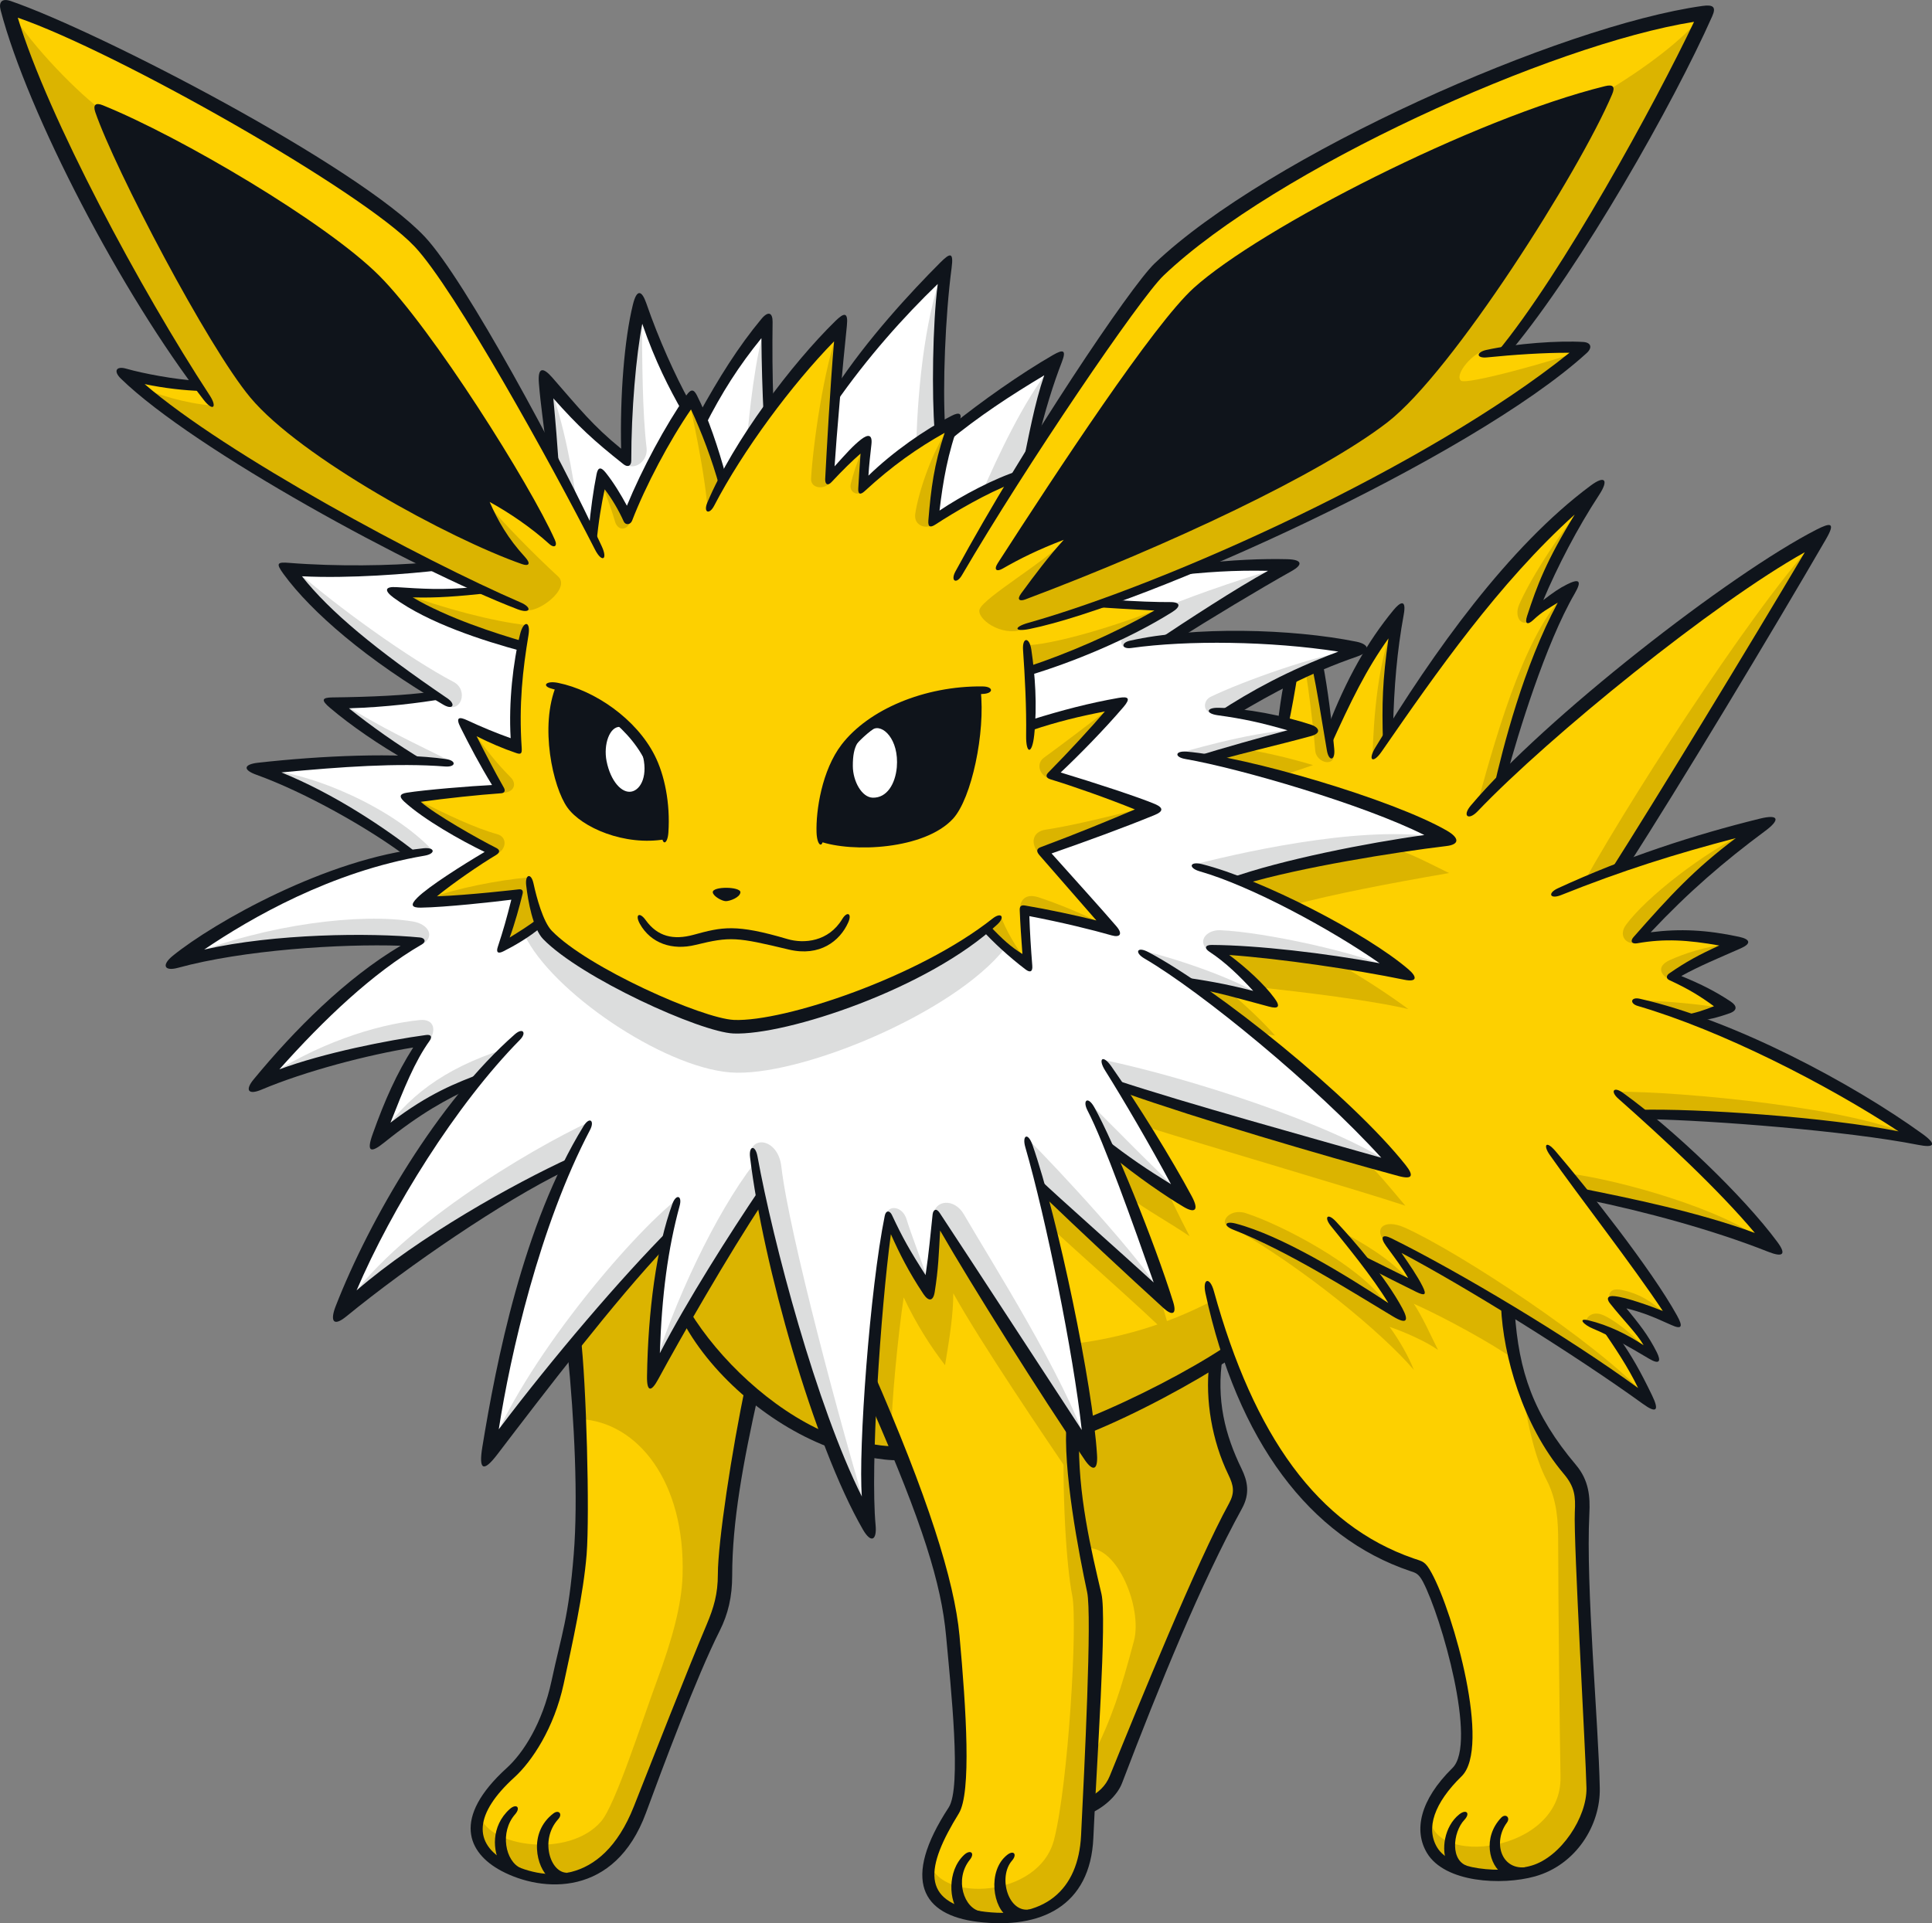 <?xml version="1.0" encoding="UTF-8"?>
<!-- Created with Inkscape (http://www.inkscape.org/) -->
<svg version="1.1" viewBox="0 0 101.7 101.26" xmlns="http://www.w3.org/2000/svg">
 <rect x="0" y="0" width="101.7" height="101.26" fill="#808080" stroke="none"/>
 <g stroke-width="2.663">
  <path d="m30.213 70.837c0.218 4.131 0.501 8.693 0.304 10.829-0.258 2.828-1.377 9.611-3.175 11.138-0.868 0.738-2.304 2.261-2.261 3.523 0.043 1.262 1.393 2.131 2.783 2.434 2.959 0.65 4.527-0.589 5.481-2.871 1.435-3.436 3.742-8.959 4.221-10.349 0.477-1.395 0.607-2.439 0.607-3.308 0-0.871 0.828-6.788 1.393-8.962 1.654 1.481 4.003 3.175 7.699 3.22 1.089 2.738 2.392 5.958 2.698 7.918 0.304 1.955 1.105 9.385 0.304 10.786-0.871 1.523-1.683 2.911-1.35 4.045 0.218 0.738 1.177 1.739 3.526 1.739 2.567 0 5.002-0.826 4.959-5.958 0.783-0.304 1.161-0.858 1.651-2.133 0.956-2.477 5.023-11.798 5.872-13.396 0.349-0.652 0.479-1.262-0.043-2.264-0.522-1.001-1.217-3.912-0.913-5.654l0.607-0.304c1.262 3.87 4.916 9.787 10.267 11.223 1.087 1.696 3.561 9.356 1.784 10.919-1.087 0.956-1.699 1.995-1.481 3.39 0.133 0.828 1.175 2.003 3.654 1.958 2.482-0.043 5.265-1.521 5.089-4.871-0.173-3.35-0.607-11.351-0.607-13.963 0-0.913 0.043-2.043-1.001-3.001-1.044-0.956-3.177-5.569-2.913-8.046 1.752 1.041 5.785 3.625 7.38 4.898-0.61-1.244-1.478-3.012-1.944-3.654 0.613 0.293 1.763 0.871 2.256 1.276-0.378-0.839-1.238-1.912-1.819-2.695 0.636 0.029 1.971 0.261 2.812 0.783-1.132-1.768-3.42-4.988-4.581-6.525 2.378 0.405 7.276 1.481 9.801 2.724-1.595-1.942-4.466-5.044-6.815-6.959 2.985-0.115 11.454 0.495 14.589 1.334-2.525-1.885-7.803-4.815-11.976-6.378 0.519-0.176 1.302-0.434 1.768-0.61-0.698-0.581-2.003-1.364-2.756-1.651 0.812-0.522 2.408-1.422 3.393-1.739-1.305-0.378-3.654-0.583-5.191-0.293 1.912-2.117 4.581-4.639 6.642-6.029-1.683 0.461-4.554 1.217-7.51 2.258 3.159-5.132 9.161-15.135 10.613-17.484-3.856 2.059-11.572 7.569-16.879 12.906 0.232-1.566 1.885-7.193 3.539-10.035-0.437 0.261-1.22 0.724-1.973 1.334 0.639-1.8 2.261-5.018 3.276-6.469-3.041 2.176-7.132 7.076-10.874 12.73-0.085-1.563 0.029-4.61 0.463-6.205-0.985 1.217-2.522 3.627-3.622 6.322-0.146-1.103-0.466-2.812-0.613-3.595l-1.449 0.636-0.346 2.264c-0.538-0.16-2.45-0.551-3.539-0.594z" fill="#FDD000"/>
  <path d="m54.296 24.018c0.234-1.393 0.639-3.625 1.305-4.988-1.273 0.722-3.912 2.378-5.569 3.712l0.205-0.581-0.724 0.463c-0.146-2.874-0.029-7.193 0.29-8.584-1.073 1.159-4.293 4.349-5.886 6.756l-3.366 0.666c-0.144-1.071-0.232-3.566-0.176-4.493-1.159 1.361-2.405 3.191-3.446 5.073l-0.466-1.129-0.29 0.463c-1.073-1.885-2.117-4.117-2.463-5.308-0.495 1.334-0.871 4.988-0.727 8.003-1.071-0.695-3.044-2.522-4.29-4.059 0.117 0.985 0.288 2.985 0.376 4.147l-6.408 5.625c-1.132 0.202-5.105 0.437-7.51 0.173 1.475 1.859 4.234 4.498 7.686 6.583-1.539 0.264-4.032 0.437-5.22 0.437 0.985 0.783 2.637 2.117 4.202 3.073-2.232-0.088-5.713 0.029-8.091 0.407 2.378 0.985 6.061 2.956 7.83 4.466-3.393 0.578-8.44 2.668-12.411 5.798 3.217-0.927 8.786-1.422 12.672-1.129-2.61 1.622-6.73 5.334-8.296 7.595 2.293-1.044 5.8-2 8.645-2.378-0.812 1.393-1.771 3.627-2.264 5.076 1.305-0.985 3.249-2.293 4.903-2.727-2.032 2.525-5.569 7.771-6.847 11.92 2.698-2.349 8.701-6.437 11.891-7.627-1.654 3.771-3.654 10.149-4.205 15.167 2.088-2.754 6.815-8.671 9.369-11.223-0.264 1.651-0.639 5.22-0.639 7.135 1.654-2.988 4.059-7.337 5.683-9.425 0.842 4.437 2.9 12.179 5.713 17.282-0.085-4.466 0.261-13.51 1.017-16.208 0.461 1.161 1.273 2.783 2.027 3.622 0.232-1.273 0.495-2.839 0.525-3.654 1.622 2.73 6.581 10.067 8.062 12.589-0.349-3.366-1.625-10.935-2.554-14.064 1.161 1.041 5.135 4.376 6.642 5.944-1.132-2.988-2.32-6.701-3.135-8.149 1.22 0.956 2.844 2.029 4.064 2.666-1.076-1.971-2.32-4.346-3.481-5.883 3.886 1.217 12.152 3.654 14.789 4.346-2.088-2.29-7.83-7.944-11.164-9.83 1.537 0.29 3.246 0.551 4.176 0.9-0.812-0.985-1.768-2.032-2.783-2.668 2.147 0.117 7.135 0.466 9.918 1.249-1.859-1.395-6.032-3.976-8.554-4.903 3.188-0.897 7.944-1.885 10.727-2.176-1.739-1.159-8.208-3.625-12.528-4.232 1.481-0.407 4.059-1.132 5.337-1.449-1.076-0.349-2.176-0.613-4.032-0.929 1.393-1.103 4.003-2.437 6.671-3.337-2.003-0.519-6.12-0.868-9.774-0.581 0.956-0.751 4.088-2.839 6.12-3.886-1.305-0.027-3.742-0.027-5.105 0.117z" fill="#fff"/>
  <path d="m58.444 31.557c7.832-2.892 19.923-8.653 24.752-13.18-0.871-0.088-2.74-0.045-3.902 0.131 4.495-6.003 9.396-14.935 10.469-17.835-7.454 1.161-23.098 7.699-28.797 13.572-1.435 1.481-4.786 6.61-7.524 10.962-0.887 0.261-3.06 1.217-4.25 2.176 0.059-1.132 0.378-3.537 1.044-5.22-1.071 0.578-3.161 1.768-4.754 3.422 0.056-0.783 0.056-1.595 0.085-2.234-0.636 0.522-1.246 1.073-1.915 1.856 0.202-2.466 0.466-6.205 0.668-8.147-1.71 1.854-4.463 4.81-6.264 8.205-0.434-1.537-1.1-3.278-1.681-4.234-1.132 1.566-2.698 4.322-3.305 6.264-0.41-0.812-0.9-1.537-1.395-2.117-0.115 0.522-0.373 1.973-0.519 2.871-2.613-4.9-7.188-13.369-9.223-15.425-2.378-2.41-16.791-10.964-21.46-12.181 0.988 4.176 5.771 13.862 9.862 19.777-0.756 0.029-2.264 0-3.683-0.522 3.276 3.366 13.801 9.308 18.469 11.252-0.868 0.173-2.695 0.32-4 0.261 0.868 0.842 3.364 2.061 6.352 2.844-0.173 1.39-0.405 3.739-0.29 5.188-0.581-0.232-1.712-0.61-2.581-1.015 0.434 0.956 0.927 2.003 1.681 3.305-1.073 0.061-3.449 0.232-4.581 0.551 0.842 0.871 2.698 1.971 4.173 2.727-1.273 0.754-2.754 1.768-3.739 2.724 1.449-0.085 3.886-0.261 5.047-0.434-0.202 0.871-0.495 2.088-0.727 2.786 0.581-0.378 1.451-0.9 1.973-1.334-0.088 1.1 7.22 5.428 10.064 5.478 3.246 0.059 9.657-2.437 13.481-5.103 0.466 0.493 1.364 1.276 2.117 1.771-0.085-0.874-0.115-2.061-0.17-2.756 0.839 0.173 3.217 0.61 4.578 1.044-1.071-1.249-2.346-2.842-3.593-4.149 1.739-0.636 4.581-1.681 5.771-2.258-1.305-0.551-3.771-1.422-5.252-1.768 1.161-1.193 2.639-2.73 3.305-3.686-1.159 0.146-2.895 0.551-4.405 1.017 0-0.929 0.029-2.003-0.059-2.786 2.029-0.581 5.742-2.434 7.047-3.334-0.842-0.117-2.003-0.32-2.871-0.463" fill="#FDD000"/>
 </g>
 <g fill="#0f141b" stroke-width="2.663">
  <path d="m29.362 36.064c3.076 0.879 5.822 3.667 5.686 7.918-1.728 0.357-4.341-0.599-5.023-1.702-0.674-1.089-1.241-4.053-0.663-6.216"/>
  <path d="m43.136 44.049c0.099-1.619 0.269-2.993 1.017-4.069 1.694-2.434 4.567-3.393 7.3-3.723 0.157 2.168-0.549 5.729-1.571 6.719-1.18 1.143-4.005 1.731-6.746 1.073"/>
  <path d="m28.977 28.358c-1.854-3.617-6.445-10.898-9.18-13.723-2.738-2.831-10.711-7.233-14.467-8.765 1.854 4.73 6.698 13.518 8.53 15.393 2.085 2.133 8.205 6.261 13.54 8.16-0.775-0.847-1.808-2.583-2.096-3.534 0.951 0.455 2.631 1.547 3.673 2.469"/>
  <path d="m52.746 29.685c2.437-3.739 7.904-12.019 10.046-14.136 3.438-3.393 15.878-9.481 21.623-10.613-1.696 3.696-7.406 13.473-10.789 16.355-3.83 3.262-14.746 8.264-19.617 10.048 0.783-1.001 1.958-2.652 2.695-3.436-1.087 0.346-2.652 0.956-3.958 1.782"/>
 </g>
 <path d="m32.639 38.272c-0.541-0.029-0.887 0.916-0.708 1.811 0.21 1.047 0.804 1.715 1.329 1.593 0.474-0.107 0.884-0.855 0.541-2.021-0.264-0.887-0.73-1.361-1.161-1.382" fill="#fff" stroke-width="2.663"/>
 <path d="m45.937 38.405c-0.756 0.463-1.049 0.831-1.044 1.931 0.003 0.802 0.474 1.649 1.047 1.665 0.751 0.019 1.188-0.73 1.268-1.601 0.125-1.481-0.764-2.306-1.27-1.995" fill="#fff" stroke-width="2.663"/>
 <g fill="#DBB400" stroke-width="2.663">
  <path d="m0.516 0.457c0.762 1.497 3.286 4.163 4.716 5.255 1.848 4.775 6.085 12.371 8.176 15.058 2.088 2.687 9.345 6.725 13.947 8.584-0.94-1.188-1.774-2.975-1.518-2.631 0.407 0.549 2.29 2.49 3.537 3.625 0.714 0.655-1.137 2.008-1.734 1.758-3.768-1.582-15.987-7.614-20.429-11.822 1.023 0.509 2.57 0.951 3.933 1.068-3.974-5.657-9.444-15.886-10.629-20.893"/>
  <path d="m36.286 21.131c0.426 1.989 0.82 4.019 0.959 5.617l0.82-1.385c-0.463-1.494-1.175-3.555-1.779-4.232"/>
  <path d="m31.664 25.432c0.32 0.82 0.567 1.529 0.711 2.029 0.141 0.495 0.663 0.522 0.839-0.083-0.357-0.639-1.089-1.627-1.55-1.947"/>
  <path d="m21.209 31.237c2.117 0.783 4.7 1.481 6.554 1.683l-0.202 1.071c-2.668-0.349-5.54-2.056-6.352-2.754"/>
  <path d="m44.176 17.229c-0.812 2.059-1.387 6.264-1.481 7.976-0.027 0.551 0.783 0.61 1.076 0.115-0.029-1.449 0.117-5.452 0.405-8.091"/>
  <path d="m45.511 23.437c-0.405 0.868-0.61 1.566-0.724 2.029-0.115 0.466 0.376 0.695 0.668 0.376 0-0.666 0.027-1.622 0.056-2.405"/>
  <path d="m50.093 22.335c-0.985 1.217-1.768 3.654-1.915 4.724-0.088 0.642 0.61 0.844 1.015 0.525 0.088-1.51 0.261-3.537 0.9-5.249"/>
  <path d="m54.125 33.976c1.87-0.131 5.46-1.318 7.148-2.029-1.96 1.217-5.265 3.001-7.047 3.396z"/>
  <path d="m89.543 0.847c-0.823 1.177-3.153 2.884-5.049 4-2.043 4.655-8.41 14.506-11.569 17.01-3.348 2.652-13.316 7.332-19.18 9.611 0.141-0.25 1.952-2.373 2.229-2.951-0.887 1.012-4.16 2.927-4.405 3.558-0.186 0.479 1.116 1.478 2.293 1.063 8.482-2.645 23.476-9.228 29.231-14.626-1.286 0.482-5.918 1.776-6.189 1.531-0.376-0.333 0.711-1.55 1.284-1.582l1.079 0.021c2.176-3.175 8.578-12.679 10.277-17.636"/>
  <path d="m24.782 38.291c0.69 1.1 1.47 2.008 2.096 2.634 0.36 0.36 0.178 0.847-0.509 0.82-0.666-1.153-1.358-2.66-1.587-3.454"/>
  <path d="m21.815 42.026c1.688 0.871 3.246 1.593 4.349 1.893 0.562 0.154 0.485 0.794 0.027 1.023-1.076-0.535-2.993-1.561-4.376-2.916"/>
  <path d="m22.582 47.295c1.534-0.535 3.582-0.945 5.271-1.1 0.101 0.591 0.28 1.587 0.562 2.405-0.511 0.41-1.382 0.948-1.917 1.228 0.253-0.842 0.613-2.045 0.794-2.708-1.843 0.202-3.739 0.381-4.708 0.176"/>
  <path d="m58.601 37.138c-1.457 1.127-2.607 1.995-3.657 2.764-0.386 0.282-0.282 0.895 0.306 1.1 0.847-0.871 2.429-2.61 3.35-3.864"/>
  <path d="m60.187 42.538c-2.328 0.589-3.886 0.953-5.167 1.151-0.663 0.104-0.818 0.716-0.309 1.278 1.332-0.461 3.454-1.379 5.476-2.429"/>
  <path d="m58.45 48.907c-1.052-0.666-2.954-1.393-3.787-1.662-0.794-0.258-0.999 0.306-0.972 0.663 1.1 0.178 3.454 0.666 4.759 0.999"/>
  <path d="m52.692 48.267c0.232 0.639 0.767 1.611 1.382 2.381-0.663-0.437-1.688-1.204-2.149-1.742z"/>
  <path d="m63.805 68.494c-2.376 1.254-4.868 1.95-7.129 2.24 0.208 1.148 0.463 3.092 0.626 4.317 1.651-0.586 5.545-2.506 7.303-3.784-0.373-1.225-0.586-1.814-0.799-2.772"/>
  <path d="m43.612 75.75c-1.22-3.521-2.959-9.484-3.569-12.789-1.348 1.96-2.479 3.784-3.856 6.386 1.35 2.432 4.509 5.156 7.425 6.402"/>
  <path d="m46.918 75.446c0-1.478 0.349-5.132 0.652-7.135 0.652 1.395 1.435 2.613 2.176 3.569 0.258-1.521 0.434-2.698 0.434-3.784 1.478 2.652 4.783 7.524 6.437 9.96-0.088-0.956-0.131-1.739-0.043-2.74-2.264-3.35-5.96-9.004-7.223-11.177-0.085 1.305-0.261 2.698-0.389 3.739-0.655-0.913-1.784-2.652-2.133-3.523-0.434 2.567-0.783 6.44-0.999 9.047 0.258 0.479 0.65 1.177 1.087 2.045"/>
  <path d="m55.313 64.616c1.087 1.044 4.871 4.349 6.392 5.872-0.216-0.652-0.477-1.699-0.692-2.306-1.654-1.521-4.831-4.349-6.221-5.611z"/>
  <path d="m59.402 63.006c1.001 0.738 2.131 1.348 3.22 2.088-0.613-1.175-0.871-1.739-1.22-2.479-0.999-0.695-2.088-1.435-2.956-2.045 0.389 0.956 0.738 1.784 0.956 2.437"/>
  <path d="m60.27 59.308c3.611 1.132 11.356 3.393 13.705 4.176-0.874-1.041-1.438-1.739-2.176-2.437-4.394-1.302-10.573-2.956-12.791-3.824z"/>
  <path d="m64.679 52.203c0.812 0.639 1.973 1.771 2.437 2.322-0.495-0.088-0.9-0.146-1.132-0.202-1.041-0.844-2.29-1.83-3.246-2.466 0.695 0.085 1.332 0.232 1.942 0.346"/>
  <path d="m66.159 51.971c2.405 0.264 6.032 0.698 7.974 1.161-1.015-0.756-2.522-1.742-3.915-2.525-1.593-0.232-4.639-0.551-6.176-0.636 0.929 0.812 1.481 1.334 2.117 2"/>
  <path d="m73.293 44.605c1.419 0.551 1.915 0.842 2.985 1.364-3.188 0.551-6.059 1.103-8.235 1.683-0.927-0.463-1.771-0.929-2.695-1.278 1.883-0.636 5.566-1.449 7.944-1.768"/>
  <path d="m65.319 39.414c1.364 0.202 2.724 0.551 3.798 0.871-0.522 0.176-1.334 0.463-1.742 0.581-1.071-0.29-2.985-0.783-3.886-0.929 0.639-0.144 1.246-0.349 1.83-0.522"/>
  <path d="m45.831 73.227c-0.088 1.089-0.088 1.958-0.133 3.047 0.264 0.128 1.047 0.218 1.611 0.218-0.391-0.913-0.959-2.394-1.478-3.265"/>
  <path d="m64.796 64.588c3.827 2.16 8.003 5.625 9.627 7.54-0.29-0.754-0.812-1.625-1.276-2.264 0.695 0.232 1.912 0.756 2.551 1.217-0.407-0.81-0.812-1.739-1.276-2.434 1.566 0.695 4.117 2.088 5.334 2.959-0.173-0.858-0.389-1.944-0.304-2.639-1.044-0.695-4.613-2.828-6.048-3.393 0.394 0.61 0.828 1.393 1.092 2-0.655-0.218-1.96-0.738-2.527-1.001 0.479 0.698 1.001 1.611 1.35 2.218-1.958-1.348-6.874-4.016-8.525-4.202"/>
  <path d="m72.848 68.486c-1.297-1.819-5.263-3.96-7.273-4.61-0.919-0.298-1.542 0.629-0.716 0.81 1.625 0.36 5.686 2.274 7.99 3.8"/>
  <path d="m70.624 64.848c1.015 0.551 2.639 1.449 3.598 2.639l-2.352-0.956c-0.261-0.407-0.783-1.188-1.246-1.683"/>
  <path d="m86.663 73.527c-2.634-2.874-9.91-7.63-12.719-8.89-1.137-0.506-1.704 0.109-0.945 0.847 3.324 1.348 11.09 6.099 13.665 8.043"/>
  <path d="m86.433 70.822c-0.581-0.636-1.497-1.358-2.088-1.595-0.644-0.261-1.116 0.346-0.626 0.61 1.015 0.349 1.96 0.666 2.714 0.985"/>
  <path d="m87.743 69.269c-0.826-0.804-1.542-1.172-2.37-1.348-0.826-0.173-0.738 0.479-0.477 0.762 0.868 0.067 2.064 0.216 2.847 0.586"/>
  <path d="m92.833 65.355c-2.088-1.675-7.548-3.22-10.245-3.566l0.871 1.153c2.655 0.368 7.396 1.521 9.374 2.413"/>
  <path d="m85.043 57.482c3.414-0.024 12.877 0.868 15.726 2.413-4.021-0.652-10.267-1.305-14.291-1.172z"/>
  <path d="m90.703 53.089c-1.175-0.218-3.329-0.413-4.61-0.413 0.956 0.304 2.346 0.716 3.065 0.999 0.434-0.088 1.175-0.346 1.545-0.586"/>
  <path d="m91.203 49.651c-1.545 0.218-2.501 0.543-3.284 0.892-0.783 0.349-0.479 0.828 0 1.047 0.543-0.546 2.067-1.329 3.284-1.939"/>
  <path d="m92.203 43.672c-2.567 1.217-5.585 3.617-6.61 5.023-0.415 0.567 0 1.065 0.562 0.956 1.371-1.63 4.394-4.698 6.048-5.979"/>
  <path d="m96.083 27.96c-2.929 2.754-9.83 13.34-12.703 18.475 0.698-0.264 1.422-0.581 1.944-0.756 3.481-5.859 8.091-13.367 10.759-17.718"/>
  <path d="m82.658 30.977c-2.232 2.029-3.739 7.132-4.871 11.279 0.32-0.376 1.044-1.015 1.276-1.217 0.61-2.695 2.232-7.915 3.595-10.062"/>
  <path d="m83.763 26.075c-1.481 1.712-3.169 4.304-3.8 5.771-0.258 0.61 0.088 1.249 0.698 0.783 0.724-2.029 2.264-5.305 3.103-6.554"/>
  <path d="m73.581 32.426c-1.071 2.059-1.276 5.481-1.334 7.454l0.815-1.249c0-1.883 0.202-4.956 0.519-6.205"/>
  <path d="m68.739 35.414c0.146 0.897 0.378 2.666 0.495 4.117 0.051 0.642 1.132 0.945 0.985 0-0.232-1.481-0.551-3.537-0.756-4.437z"/>
  <path d="m30.556 74.72c3.007 0.162 5.529 3.292 5.374 8.245-0.051 1.577-0.557 3.38-1.342 5.513-0.788 2.131-2.192 6.562-2.951 7.433-1.702 1.96-5.92 1.321-6.362-0.298-0.695 1.111 0.186 2.224 1.944 2.964 1.76 0.74 4.932 0.738 6.301-3.012 0.879-2.408 3.382-8.152 3.939-9.636 0.557-1.483 0.74-2.272 0.74-3.334 0-1.065 0.557-6.533 1.342-9.265-0.972-0.882-2.679-2.775-3.356-3.984-0.394 0.65-1.366 2.221-1.739 3.103 0.093-1.947 0.277-5.465 0.65-7.089-1.252 1.252-3.521 3.569-4.866 5.468 0.141 1.113 0.325 2.503 0.325 3.894"/>
  <path d="m56.036 74.679c-0.17 4.003 0.117 7.888 0.407 9.337 0.29 1.451-0.208 9.92-0.956 12.845-0.796 3.108-6.016 3.289-6.525 1.249-0.466 1.22 0.581 2.668 2.842 2.842 2.261 0.176 5.334-0.349 5.508-4.756 0.176-4.408 0.639-11.54 0.232-12.528-0.405-0.985-1.361-7.366-0.969-8.352z"/>
  <path d="m57.199 81.522c1.622-0.173 2.946 3.169 2.493 4.874-0.695 2.61-1.161 4.059-2.147 6.032l-0.176 2.551c0.642-0.232 1.364-0.919 1.859-2.264 0.81-2.203 3.744-9.351 5.337-12.528 0.405-0.812 1.041-1.566 0.346-2.839-0.695-1.278-1.159-3.83-0.927-5.686-1.8 1.044-4.551 2.602-6.685 3.388l0.069 1.313-0.794-1.047c-0.016 1.507 0.157 4.29 0.623 6.205"/>
  <path d="m80.107 73.056c0.349 2.216 0.738 3.784 1.305 4.871 0.565 1.087 0.61 2.218 0.61 3.262 0 3.044 0.088 10.576 0.123 12.373 0.075 4.019-6.863 4.786-6.863 2.072-0.613 1.217 0.362 2.613 2.346 3.041 3.217 0.695 6.405-1.089 6.264-4.786-0.176-4.567-0.61-11.918-0.61-14.267 0-0.828 0.045-1.481-0.911-2.567-0.959-1.087-1.915-3.087-2.264-4"/>
 </g>
 <g fill="#dcdddd" stroke-width="2.663">
  <path d="m28.863 20.106c0.842 2.139 1.324 5.057 1.491 6.354-0.368-0.644-0.9-1.827-1.324-2.445-0.027-1.521-0.085-3.233-0.168-3.91"/>
  <path d="m33.781 16.254c0.029 2.951 0.029 5.398 0.256 7.34 0.077 0.671-0.621 1.236-1.183 0.815 0.029-2.474 0.253-6.549 0.927-8.155"/>
  <path d="m40.332 17.013c-0.591 1.688-0.9 4.892-1.012 6.131 0.309-0.45 0.844-1.156 1.124-1.577-0.056-1.292-0.083-3.683-0.112-4.554"/>
  <path d="m49.779 13.838c-1.012 2.416-1.462 6.296-1.545 9.529 0.533-0.421 0.927-0.591 1.265-0.759-0.17-2.248 0.027-6.828 0.28-8.77"/>
  <path d="m55.401 19.206c-1.547 1.912-2.951 5.004-3.654 6.605 0.533-0.194 1.124-0.421 1.63-0.559l0.983-1.547c0.282-1.601 0.591-3.204 1.041-4.498"/>
  <path d="m67.828 29.778c-1.603 0.391-5.033 1.574-6.269 2.107l-2.109 1.18c-0.336 0.17-0.759 1.071-0.027 1.041l2.136-0.391c1.856-1.265 4.216-2.842 6.269-3.936"/>
  <path d="m71.313 34.246c-1.771 0.141-5.987 1.659-7.59 2.447-0.384 0.186-0.45 0.788 0.141 0.9l0.927-0.059c2.195-1.321 4.104-2.445 6.522-3.289"/>
  <path d="m62.093 39.646c1.209-0.338 4.666-1.321 6.717-1.209-1.601 0.368-3.878 1.095-5.057 1.545z"/>
  <path d="m62.853 45.521c3.175-0.815 9.558-2.163 13.241-1.35-2.533 0.309-7.691 1.23-10.746 2.203-0.53-0.205-1.681-0.599-2.495-0.852"/>
  <path d="m73.311 51.032c-1.659-0.844-6.778-1.965-9.082-2.053-0.759-0.027-1.265 0.647-0.562 1.097 1.292-0.029 6.634 0.45 9.643 0.956"/>
  <path d="m60.07 50.046c1.292 0.256 5.087 1.465 6.549 2.53-1.012-0.253-2.866-0.674-3.963-0.759-0.844-0.562-1.547-1.095-2.586-1.771"/>
  <path d="m58.101 55.81c4.33 0.9 12.088 3.374 15.292 5.566-3.033-0.844-11.497-3.007-14.477-4.245z"/>
  <path d="m57.37 58.088c1.18 1.18 3.824 3.88 5.087 5.004-1.124-0.647-3.092-1.856-4.045-2.615-0.368-0.871-0.732-1.715-1.041-2.389"/>
  <path d="m54.08 59.942c1.518 1.518 5.96 6.269 7.196 8.378-1.63-1.406-5.103-4.498-6.485-5.75z"/>
  <path d="m57.287 76.221c-1.324-3.88-5.012-9.633-6.551-12.285-0.506-0.871-1.547-0.759-1.603 0.056 1.774 2.557 5.566 8.714 8.155 12.229"/>
  <path d="m48.936 67.675c-0.391-1.209-0.993-2.732-1.209-3.459-0.224-0.759-1.041-0.788-1.095-0.197 0.474 1.127 1.545 2.898 2.304 3.657"/>
  <path d="m45.713 79.899c-1.419-4.669-4.181-14.951-4.583-18.475-0.173-1.537-1.739-1.678-1.622-0.461 1.246 5.334 2.668 12.15 6.205 18.935"/>
  <path d="m34.288 72.473c1.161-3.915 3.39-8.584 5.393-11.191l0.378 1.854c-1.334 1.739-4.149 6.437-5.771 9.337"/>
  <path d="m35.68 63.108c-2.551 2-8.205 8.701-10.006 13.542 2.727-3.683 7.127-9.095 9.422-11.289z"/>
  <path d="m31.011 59.076c-3.047 1.422-10.293 5.654-13.05 9.976 2.724-2.264 8.062-6.091 11.918-7.686z"/>
  <path d="m19.963 59.916c1.419-2.147 3.39-3.651 6.554-4.669-0.405 0.405-1.103 1.22-1.569 1.768-1.478 0.466-3.132 1.395-4.986 2.9"/>
  <path d="m13.843 56.845c2.754-1.856 5.87-2.89 8.237-3.135 0.839-0.085 0.897 0.613 0.463 1.161-1.654 0.032-6.613 1.159-8.701 1.973"/>
  <path d="m9.84 50.348c4.264-1.712 9.196-2.274 11.891-1.83 0.868 0.146 1.188 0.844 0.463 1.22-1.768-0.405-8.296-0.29-12.355 0.61"/>
  <path d="m13.726 40.488c2.815 0.232 6.932 2.059 9.02 4.264l-1.161 0.173c-2.493-1.971-5.654-3.598-7.859-4.437"/>
  <path d="m17.96 36.98c2.003 1.305 4.032 2.232 5.83 3.132l-1.885-0.059c-1.942-1.103-3.129-1.971-3.944-3.073"/>
  <path d="m15.554 30.02c2.203 1.942 6.003 4.669 8.322 5.886 0.818 0.429 0.384 1.726-0.466 1.217-1.883-1.129-6.959-4.956-7.856-7.103"/>
  <path d="m27.604 49.217c1.435 3.001 7.268 6.959 10.829 7.249 3.561 0.285 11.777-3.103 14.477-6.549l-0.985-1.009c-3.441 2.7-10.924 5.356-13.228 5.137-2.306-0.218-7.441-2.772-8.919-4-0.522-0.437-1.073-0.884-1.361-1.444z"/>
 </g>
 <g fill="#0f141b" stroke-width="2.663">
  <path d="m37.521 46.988c-0.043-0.333 1.483-0.312 1.454 0-0.027 0.269-0.562 0.463-0.77 0.461-0.208-0.005-0.658-0.258-0.684-0.461"/>
  <path d="m28.314 48.361c-0.399 0.338-1.049 0.73-1.486 1.004 0.269-0.727 0.519-1.641 0.676-2.28 0.051-0.197-0.019-0.282-0.213-0.256-0.032 0.005-2.676 0.312-4.29 0.365 0.847-0.698 2.304-1.696 3.097-2.165 0.229-0.136 0.229-0.274 0.032-0.378-1.007-0.509-3.209-1.758-3.984-2.432 1.361-0.189 3.049-0.368 4.226-0.45 0.197-0.011 0.237-0.141 0.154-0.29-0.517-0.905-0.977-1.806-1.438-2.714 0.666 0.338 1.395 0.652 2.093 0.887 0.258 0.088 0.301 0.011 0.28-0.288-0.154-2.282 0.059-4.12 0.357-5.915 0.125-0.754-0.25-0.804-0.439-0.067-0.37 1.465-0.61 3.587-0.498 5.486-0.783-0.28-1.558-0.602-2.269-0.935-0.439-0.208-0.652-0.181-0.362 0.384 0.479 0.959 1.017 1.981 1.651 3.017-1.073 0.051-3.555 0.253-4.49 0.405-0.37 0.059-0.423 0.202-0.131 0.471 1.031 0.945 2.988 2.051 4.232 2.647-1.132 0.668-2.959 1.822-3.542 2.408-0.397 0.389-0.293 0.533 0.184 0.525 1.289-0.019 3.862-0.301 4.762-0.418-0.248 0.988-0.421 1.601-0.714 2.49-0.091 0.274 0.005 0.373 0.288 0.232 0.565-0.282 1.35-0.732 2.016-1.292z"/>
  <path d="m28.083 46.517c-0.12-0.567-0.447-0.493-0.386 0.083 0.096 0.85 0.357 2.288 0.89 2.842 1.981 2.045 8.277 4.903 10.027 4.975 2.767 0.109 10.261-2.357 13.894-5.75 0.418-0.394 0.194-0.658-0.256-0.304-3.899 3.089-10.967 5.444-13.609 5.34-1.657-0.067-7.713-2.746-9.598-4.695-0.455-0.471-0.802-1.75-0.961-2.49"/>
  <path d="m29.045 36.262c1.736 0.442 3.939 1.875 4.887 3.747 0.514 1.017 0.823 2.341 0.911 3.998 0.029 0.53 0.298 0.437 0.341-0.173 0.104-1.545-0.202-3.036-0.724-4.064-0.969-1.915-3.148-3.422-5.081-3.814-0.647-0.131-0.879 0.165-0.333 0.306"/>
  <path d="m29.287 36.08c-0.9 2.155-0.181 5.374 0.581 6.44 0.746 1.044 2.999 2.043 5.164 1.667l-0.013-0.397c-1.824 0.325-4.155-0.86-4.661-1.614-0.636-0.956-1.414-3.966-0.644-5.966z"/>
  <path d="m51.734 36.142c-3.092-0.035-6.024 1.228-7.433 3.063-1.033 1.348-1.358 3.465-1.318 4.634 0.027 0.695 0.317 0.866 0.36 0.269 0.085-1.313 0.368-3.172 1.427-4.554 1.337-1.744 3.859-2.866 6.978-3.017 0.565-0.027 0.554-0.386-0.013-0.394"/>
  <path d="m43.131 44.296c1.742 0.613 5.537 0.437 7.034-1.185 0.985-1.073 1.71-4.551 1.457-6.77h-0.431c0.112 2.075-0.543 5.348-1.457 6.338-1.403 1.521-4.98 1.673-6.607 1.206z"/>
  <path d="m44.333 48.395c-0.719 1.188-2.003 1.308-2.884 1.049-2.727-0.807-3.436-0.636-4.951-0.221-1.041 0.282-1.883 0.099-2.511-0.778-0.325-0.453-0.575-0.288-0.304 0.2 0.578 1.028 1.704 1.409 2.927 1.108 1.84-0.45 2.163-0.415 4.916 0.245 1.627 0.386 2.687-0.447 3.124-1.427 0.213-0.474-0.053-0.613-0.317-0.176"/>
  <path d="m54.439 38.72c0.168-1.587 0.043-3.217-0.149-4.506-0.101-0.69-0.485-0.682-0.437 0.013 0.099 1.425 0.184 3.012 0.162 4.493-0.013 1.017 0.317 1.009 0.423 0"/>
  <path d="m13.599 20.579c-1.965-2.386-6.559-10.943-7.843-14.293 4.112 1.758 11.601 6.293 13.825 8.602 2.298 2.386 7.103 9.492 8.834 12.85-0.983-0.897-1.976-1.601-3.052-2.101-0.346-0.16-0.469-0.104-0.317 0.338 0.28 0.826 0.754 1.838 1.702 2.991-3.987-1.574-10.874-5.627-13.148-8.386m15.319 8.067c0.24 0.216 0.447 0.131 0.288-0.224-1.294-2.906-6.461-11.127-9.252-13.915-2.788-2.791-10.472-7.319-14.546-8.967-0.376-0.152-0.522-0.019-0.394 0.36 1.039 3.023 5.915 12.341 8.163 15.031 2.623 3.143 10.458 7.425 14.299 8.77 0.346 0.123 0.495-0.005 0.162-0.37-0.905-0.983-1.438-1.925-1.864-2.903 1.009 0.554 2.179 1.342 3.145 2.218"/>
  <path d="m0.033 0.537c1.419 5.422 6.386 14.967 10.687 20.515 0.498 0.639 0.727 0.394 0.32-0.232-3.622-5.534-8.512-14.629-10.104-19.889 5.193 1.79 18.128 9.121 20.893 12.054 2.085 2.213 7.167 11.393 9.492 15.953 0.36 0.703 0.687 0.543 0.357-0.17-2.16-4.693-7.209-14.062-9.316-16.301-3.505-3.731-17.058-10.775-21.798-12.413-0.469-0.16-0.642 0.059-0.53 0.485"/>
  <path d="m10.316 20.041c-1.076-0.059-2.751-0.365-3.673-0.629-0.53-0.154-0.687 0.131-0.277 0.527 3.838 3.742 15.423 10.048 20.882 12.142 0.679 0.258 0.791-0.091 0.146-0.365-5.143-2.218-15.508-7.795-19.78-11.492 1.031 0.218 2.109 0.336 2.972 0.362z"/>
  <path d="m79.537 18.478c3.702-4.453 8.575-13.063 10.597-17.63 0.208-0.471 0.064-0.618-0.519-0.535-7.462 1.044-22.829 7.838-28.84 13.561-1.257 1.198-6.812 9.462-10.482 16.216-0.274 0.509 0.056 0.69 0.344 0.194 3.372-5.774 9.374-14.6 10.616-15.779 5.87-5.593 20.395-12.163 27.921-13.356-2.043 4.298-6.954 13.279-10.368 17.399z"/>
  <path d="m78.237 18.426c-0.559 0.128-0.522 0.453 0.051 0.391 1.332-0.136 3.044-0.253 4.33-0.242-7.497 6.016-21.172 12.155-28.478 14.216-0.802 0.226-0.762 0.493 0.051 0.328 5.995-1.214 23.236-8.983 29.324-14.522 0.312-0.277 0.256-0.562-0.173-0.591-1.252-0.08-3.547 0.075-5.105 0.421"/>
  <path d="m63.22 15.565c3.14-2.847 14.147-8.477 20.816-10.269-1.923 4.141-8.328 14.155-11.385 16.448-3.124 2.346-10.6 6.133-17.934 9.031 0.783-1.041 1.387-1.819 2.288-2.788 0.245-0.264 0.162-0.429-0.2-0.322-1.233 0.357-2.357 0.82-3.302 1.34 3.023-4.535 7.92-11.811 9.718-13.439m-9.473 15.689c-0.237 0.325-0.072 0.418 0.226 0.306 7.574-2.847 15.566-6.621 19.069-9.332 3.433-2.658 10.083-13.175 11.817-17.258 0.17-0.399 0.064-0.543-0.376-0.434-6.898 1.702-18.15 7.473-21.641 10.621-2.12 1.912-7.212 9.673-10.323 14.498-0.229 0.362-0.043 0.458 0.264 0.28 0.913-0.525 1.87-0.999 3.212-1.513-0.794 0.871-1.507 1.819-2.248 2.831"/>
  <path d="m31.391 28.655c0.123-1.276 0.269-2.099 0.439-2.892 0.405 0.527 0.756 1.14 0.999 1.688 0.093 0.213 0.36 0.186 0.445-0.037 0.7-1.819 1.963-4.21 3.1-5.856 0.554 1.193 1.103 2.626 1.502 4.077l0.333-0.583c-0.373-1.398-0.948-3.119-1.526-4.24-0.165-0.322-0.312-0.341-0.554 8e-3 -1.097 1.569-2.338 3.88-3.129 5.808-0.317-0.589-0.69-1.206-1.111-1.736-0.266-0.333-0.413-0.285-0.485 0.072-0.17 0.847-0.312 1.883-0.407 2.895z"/>
  <path d="m43.906 17.973c-0.205 2.349-0.397 5.88-0.469 7.26v8e-3c0 0.285 0.149 0.344 0.341 0.136 0.575-0.615 1.081-1.113 1.521-1.494-0.032 0.37-0.099 1.433-0.12 1.835-0.019 0.314 0.112 0.349 0.336 0.144 1.467-1.353 2.796-2.277 4.21-3.071-0.559 1.673-0.719 2.935-0.855 4.602-0.027 0.325 0.069 0.423 0.373 0.224 1.001-0.655 2.756-1.683 4.053-2.163l0.357-0.676c-1.27 0.391-3.028 1.318-4.197 2.107 0.184-1.55 0.431-3.023 1.049-4.679 0.16-0.421 0.016-0.535-0.41-0.314-1.409 0.724-3.092 1.901-4.381 3.153 0.032-0.567 0.104-1.14 0.157-1.643 0.061-0.538-0.178-0.549-0.549-0.261-0.437 0.346-0.751 0.708-1.39 1.414 0.091-1.457 0.426-5.353 0.647-7.404 0.077-0.738-0.146-0.698-0.605-0.248-2.282 2.234-5.366 6.301-6.741 9.561-0.218 0.519 0.101 0.663 0.36 0.165 1.507-2.903 4.091-6.384 6.312-8.655"/>
  <path d="m29.43 24.712c-0.101-1.449-0.173-2.349-0.304-3.739 1.326 1.491 2.128 2.229 3.683 3.462 0.237 0.194 0.421 0.096 0.421-0.186 0-2.66 0.256-5.54 0.578-7.201 0.695 2.011 1.406 3.38 2.131 4.663l0.349-0.578c-0.748-1.361-1.614-3.27-2.266-5.164-0.232-0.666-0.495-0.788-0.706 0.069-0.453 1.848-0.682 4.788-0.621 7.588-1.494-1.217-2.203-2.12-3.619-3.742-0.503-0.578-0.778-0.549-0.708 0.306 0.091 1.137 0.264 2.242 0.397 3.451z"/>
  <path d="m43.927 21.31c1.728-2.495 3.686-4.674 5.436-6.357-0.272 2.075-0.32 5.864-0.162 7.75l0.546-0.282c-0.128-2.107 8e-3 -5.755 0.346-8.322 0.104-0.802-0.051-0.823-0.594-0.277-1.574 1.577-3.864 4.056-5.54 6.615z"/>
  <path d="m49.89 23.263c1.638-1.35 3.316-2.447 5.079-3.502-0.517 1.499-0.815 3.212-1.175 4.916l0.748-1.111c0.474-2.013 0.929-3.406 1.35-4.495 0.248-0.639 0.091-0.698-0.466-0.376-1.739 1.004-3.755 2.434-5.35 3.712z"/>
  <path d="m57.448 31.942c0.86 0.075 2.224 0.146 3.321 0.205-2.181 1.246-4.65 2.29-6.615 2.94l0.011 0.474c2.224-0.663 5.201-1.867 7.54-3.334 0.453-0.282 0.453-0.527-0.099-0.525-0.607 0.005-1.925-0.032-3.009-0.125z"/>
  <path d="m60.793 33.796 1.183-0.12c1.704-1.076 4.24-2.613 6.037-3.619 0.549-0.309 0.567-0.589-0.237-0.613-1.244-0.032-2.951 0.024-4.882 0.266l-1.348 0.626c1.971-0.224 3.396-0.317 5.204-0.28-1.635 0.89-4.261 2.607-5.958 3.739"/>
  <path d="m65.155 37.583c1.814-1.071 3.76-2.144 6.28-3.012 0.743-0.256 0.66-0.642-0.027-0.783-3.451-0.695-8.557-0.812-11.92-0.056-0.511 0.115-0.447 0.461 0.072 0.386 2.946-0.415 7.311-0.365 10.89 0.192-2.695 1.015-4.581 2.059-6.322 3.191z"/>
  <path d="m62.902 39.843 1.095 0.221c1.712-0.49 3.143-0.796 5.018-1.308 0.581-0.16 0.391-0.463 0.024-0.589-1.497-0.498-3.438-0.871-4.895-0.9-0.666-0.013-0.692 0.304-0.04 0.394 1.358 0.186 2.29 0.394 3.673 0.791-1.489 0.397-3.366 0.924-4.874 1.39"/>
  <path d="m65.524 46.543c2.94-0.874 7.907-1.673 10.61-1.995 0.698-0.08 0.703-0.421 0.029-0.812-2.868-1.651-10.584-3.915-13.71-4.16-0.607-0.048-0.644 0.288-0.053 0.389 2.858 0.495 9.385 2.397 12.576 4.003-2.94 0.402-7.54 1.305-10.208 2.264z"/>
  <path d="m62.978 52.057c1.153 0.197 2.341 0.549 3.819 0.943 0.482 0.131 0.639 0.024 0.282-0.453-0.535-0.73-1.457-1.577-2.373-2.264 2.703 0.194 6.642 0.772 9.223 1.305 0.671 0.136 0.679-0.146 0.218-0.543-2.189-1.885-7.729-4.756-10.884-5.547-0.644-0.16-0.73 0.2-0.109 0.381 2.711 0.772 6.938 3.071 9.47 4.839-2.858-0.53-6.408-0.948-8.836-0.964-0.357-0.003-0.405 0.176-0.12 0.362 0.844 0.551 1.614 1.308 2.301 2.059-1.499-0.389-2.559-0.557-3.784-0.738z"/>
  <path d="m58.507 60.84c1.353 1.124 2.908 2.179 3.808 2.711 0.546 0.322 0.836 0.218 0.421-0.559-1.055-1.971-2.855-4.879-4.232-6.839-0.458-0.655-0.719-0.407-0.333 0.208 0.969 1.545 2.362 3.928 3.47 5.992-1.238-0.762-2.24-1.435-3.457-2.392z"/>
  <path d="m61.251 68.879c0.455 0.413 0.714 0.336 0.498-0.349-0.999-3.196-3.108-8.373-4.149-10.235-0.338-0.602-0.634-0.36-0.349 0.186 0.855 1.635 2.424 6.035 3.478 9.047-1.481-1.361-5.14-4.597-6.003-5.436l0.218 0.892c1.715 1.651 4.413 4.173 6.306 5.894"/>
  <path d="m57.095 76.861c0.442 0.647 0.703 0.538 0.652-0.261-0.221-3.633-2.056-12.477-3.396-16.312-0.245-0.698-0.559-0.506-0.378 0.117 1.076 3.718 2.527 10.823 2.97 14.89-2.346-3.582-5.633-8.634-7.481-11.436-0.181-0.272-0.341-0.16-0.37 0.085-0.131 1.196-0.173 1.846-0.37 3.196-0.826-1.286-1.217-1.981-1.771-3.167-0.112-0.24-0.32-0.256-0.378 0.043-0.786 3.862-1.398 12.312-1.206 14.781-2.386-4.77-4.669-13.369-5.494-17.915-0.115-0.621-0.466-0.567-0.389 0.061 0.663 5.529 3.332 15.071 5.939 19.593 0.439 0.759 0.743 0.551 0.668-0.232-0.285-3.065 0.261-11.281 0.804-15.319 0.458 1.023 0.935 1.979 1.718 3.156 0.264 0.389 0.509 0.389 0.589-0.109 0.194-1.22 0.216-1.981 0.285-3.241 1.651 2.871 5.284 8.655 7.609 12.07"/>
  <path d="m40.031 62.556c-1.609 2.381-3.856 5.918-5.297 8.695 0.104-3.092 0.423-5.476 1.041-7.758 0.149-0.543-0.181-0.644-0.376-0.117-0.852 2.312-1.286 5.675-1.34 9.082-0.016 0.866 0.229 0.836 0.597 0.149 1.103-2.045 3.739-6.642 5.529-9.326z"/>
  <path d="m35.243 64.718c-2.511 2.522-6.147 6.77-8.988 10.541 0.61-3.944 2.147-10.701 4.807-15.769 0.248-0.477-0.021-0.719-0.341-0.2-3.191 5.18-4.607 12.469-5.332 16.906-0.194 1.185 0.043 1.358 0.78 0.397 2.434-3.191 6.229-8.16 8.93-10.991z"/>
  <path d="m30.046 60.946c-2.985 1.371-7.995 4.16-11.276 6.999 1.846-4.322 5.225-9.769 8.6-13.196 0.365-0.368 0.157-0.663-0.269-0.29-4.064 3.574-7.651 9.753-9.428 14.309-0.285 0.724-0.178 1.143 0.554 0.549 3.302-2.7 8.269-6.088 11.508-7.659z"/>
  <path d="m25.463 56.47c-1.47 0.554-2.884 1.097-4.908 2.642 0.719-1.824 1.268-3.201 2.056-4.306 0.149-0.208 0.091-0.349-0.189-0.309-2.011 0.274-5.364 0.937-7.715 1.808 2.304-2.586 4.906-5.079 7.494-6.575 0.253-0.146 0.157-0.344-0.088-0.368-2.645-0.256-7.667-0.208-11.364 0.636 2.455-1.665 6.695-4.109 11.598-4.943 0.602-0.101 0.559-0.455-0.053-0.391-5.065 0.53-11.026 3.899-13.199 5.662-0.599 0.485-0.458 0.834 0.282 0.631 3.414-0.937 8.538-1.268 11.715-1.161-2.895 1.72-5.582 4.421-7.737 7.034-0.482 0.583-0.274 0.836 0.413 0.543 2.309-0.977 5.619-1.838 7.982-2.218-0.868 1.366-1.499 2.783-2.128 4.546-0.341 0.945-0.125 1.047 0.607 0.455 1.915-1.542 3.281-2.282 4.653-2.913z"/>
  <path d="m21.963 44.923c-1.686-1.316-4.325-3.105-7.151-4.253 3.137-0.293 6.112-0.509 8.618-0.312 0.575 0.045 0.613-0.312 0.043-0.391-2.549-0.357-6.562-0.181-9.894 0.194-0.74 0.083-0.828 0.37-0.067 0.639 2.554 0.921 5.859 2.796 7.766 4.216z"/>
  <path d="m22.345 40.062c-1.465-0.871-2.775-1.814-3.979-2.767 2.008-0.061 3.72-0.293 4.882-0.477l-0.602-0.384c-1.26 0.173-3.044 0.264-5.159 0.288-0.543 8e-3 -0.599 0.141-0.115 0.549 1.068 0.911 2.626 1.987 4.083 2.802z"/>
  <path d="m22.47 29.617c-1.87 0.173-4.764 0.218-7.239 0.021-0.639-0.053-0.724 0.013-0.306 0.586 1.454 1.995 4.41 4.554 8.418 6.884 0.503 0.293 0.663-0.024 0.216-0.333-3.782-2.57-6.195-4.57-7.665-6.432 2.501 0.128 5.638-0.125 7.284-0.32z"/>
  <path d="m24.928 30.915c-1.585 0.165-2.727 0.085-4.056 0-0.599-0.04-0.679 0.17-0.141 0.565 1.814 1.326 4.677 2.253 6.807 2.826l0.056-0.519c-1.491-0.434-4.035-1.246-5.87-2.333 1.228 0.04 2.432-0.056 3.987-0.224z"/>
  <path d="m67.581 35.979c-0.131 0.636-0.24 1.462-0.317 2.048l0.546 0.2c0.202-0.959 0.349-1.798 0.493-2.698z"/>
  <path d="m70.234 39.435c-0.133-1.497-0.336-3.124-0.597-4.487l-0.551 0.232c0.232 1.132 0.495 2.727 0.759 4.32 0.104 0.623 0.445 0.562 0.389-0.064"/>
  <path d="m73.329 38.371c0.051-2.234 0.213-4.088 0.562-6.003 0.152-0.828-0.168-0.7-0.549-0.232-1.334 1.625-2.458 3.566-3.502 6.288l0.176 0.903c1.113-2.458 1.899-4.069 3.073-5.713-0.32 2.234-0.349 3.451-0.29 5.452z"/>
  <path d="m79.339 40.754c0.554-2.053 2.013-6.852 3.553-9.5 0.415-0.716 0.205-0.791-0.413-0.479-0.407 0.202-0.735 0.434-1.241 0.823 0.754-1.779 1.787-3.782 2.946-5.55 0.495-0.756 0.325-1.057-0.453-0.479-4.32 3.204-8.293 8.773-11.332 13.79-0.415 0.679-0.125 0.876 0.328 0.218 2.858-4.133 6.179-8.895 10.165-12.485-1.507 2.463-1.973 3.712-2.503 5.332-0.149 0.45 0.035 0.487 0.317 0.224 0.466-0.439 0.78-0.594 1.294-0.916-1.806 3.364-2.879 7.598-3.374 9.771z"/>
  <path d="m96.123 28.381c0.517-0.895 0.224-0.863-0.49-0.501-4.551 2.32-14.363 9.963-18.216 14.541-0.455 0.543-0.12 0.804 0.368 0.293 3.758-3.939 12.448-10.98 17.22-13.638-2.895 4.887-7.795 12.948-10.288 16.863l0.999-0.381c2.583-3.998 7.662-12.437 10.408-17.178"/>
  <path d="m91.113 52.741c-0.783-0.522-1.545-0.913-2.61-1.35 0.98-0.543 1.968-0.943 3.129-1.457 0.559-0.245 0.517-0.477-0.085-0.607-1.72-0.37-3.113-0.434-4.655-0.24 1.987-2.112 3.848-3.72 6.048-5.35 0.743-0.554 0.743-0.89-0.306-0.631-3.457 0.852-7.068 2.024-10.621 3.662-0.567 0.258-0.429 0.594 0.152 0.365 3.27-1.31 6.021-2.168 9.209-3.004-2.176 1.63-3.459 3.023-5.385 5.212-0.184 0.205-0.099 0.373 0.181 0.328 1.462-0.258 2.679-0.176 4.333 0.115-1.076 0.493-1.742 0.85-2.642 1.475-0.141 0.101-0.176 0.261 0.016 0.349 0.985 0.455 1.603 0.831 2.344 1.374-0.479 0.194-0.98 0.37-1.654 0.479l0.695 0.328c0.631-0.091 1.129-0.202 1.787-0.437 0.442-0.16 0.365-0.41 0.064-0.61"/>
  <path d="m86.753 58.928c3.294 0.061 10.453 0.607 14.235 1.356 0.812 0.16 1.009-0.005 0.202-0.586-3.654-2.639-9.889-5.987-14.874-7.111-0.474-0.107-0.551 0.25-0.101 0.381 4.421 1.294 9.91 4.104 13.729 6.602-3.771-0.754-10.642-1.22-13.689-1.132z"/>
  <path d="m83.597 63.18c2.892 0.589 6.554 1.569 9.473 2.727 0.751 0.298 0.999 0.176 0.493-0.509-1.8-2.437-5.51-5.974-8.131-7.856-0.495-0.36-0.674-0.075-0.25 0.301 2.378 2.104 5.294 4.81 7.193 7.076-2.972-1.095-6.493-1.816-9.223-2.362z"/>
  <path d="m84.983 68.247c-0.376-0.04-0.423 0.136-0.24 0.373 0.708 0.897 1.411 1.574 1.776 2.211-0.847-0.559-1.832-1.055-2.908-1.313-0.57-0.138-0.28 0.226 0.266 0.45 0.794 0.325 1.819 0.913 2.932 1.574 0.538 0.32 0.644 0.144 0.407-0.336-0.463-0.921-0.927-1.489-1.601-2.317 0.85 0.216 1.358 0.421 2.344 0.868 0.586 0.269 0.642 0.096 0.32-0.487-1.342-2.434-4.746-6.73-6.386-8.645-0.527-0.621-0.671-0.32-0.312 0.189 1.478 2.107 4.424 5.899 5.947 8.211-0.714-0.28-1.917-0.714-2.546-0.778"/>
  <path d="m84.313 69.94c0.7 1.031 1.374 2.016 1.917 3.145-3.649-2.666-9.425-6.125-12.978-7.88-0.498-0.248-0.626-0.067-0.28 0.41 0.509 0.698 0.85 1.143 1.151 1.675-0.623-0.298-2.165-1.079-2.722-1.348l0.538 0.754c0.692 0.37 2 1.028 2.618 1.329 0.434 0.21 0.565 0.176 0.325-0.298-0.272-0.541-0.671-1.119-1.108-1.755 3.364 1.776 9.114 5.348 12.701 7.942 0.716 0.519 0.887 0.376 0.487-0.447-0.607-1.26-1.087-2.109-1.76-3.065z"/>
  <path d="m70.06 64.556c0.767 0.956 2.179 2.66 3.02 4.051-2.256-1.481-5.587-3.537-8.027-4.181-0.586-0.152-0.682 0.107-0.12 0.328 2.764 1.081 5.966 3.1 8.389 4.559 0.764 0.461 0.836 0.202 0.493-0.434-0.871-1.614-2.429-3.422-3.494-4.567-0.45-0.477-0.636-0.218-0.261 0.245"/>
  <path d="m64.463 70.928c-1.846 1.222-4.719 2.719-7.212 3.726l0.061 0.807c2.503-1.004 5.518-2.645 7.414-3.886z"/>
  <path d="m79.015 68.804c0.112 2.57 1.135 6.229 3.286 8.781 0.602 0.708 0.639 1.204 0.597 2.032-0.075 1.518 0.578 12.749 0.613 14.525 0.032 1.529-1.342 3.635-2.89 4.088-1.497 0.439-4.24 0.264-4.972-0.959-0.602-1.004-0.162-2.328 1.292-3.747 1.55-1.515-0.41-8.57-1.587-10.711-0.341-0.621-0.458-0.589-0.951-0.759-5.044-1.752-8.394-6.44-10.506-14.075-0.213-0.775-0.61-0.671-0.442 0.115 1.683 7.809 5.51 12.85 10.767 14.624 0.301 0.099 0.45 0.131 0.682 0.567 0.969 1.843 2.874 8.512 1.553 9.806-1.726 1.699-2.045 3.302-1.34 4.477 0.937 1.561 3.92 1.72 5.678 1.233 2.173-0.607 3.459-2.706 3.417-4.658-0.069-3.462-0.74-10.6-0.549-14.429 0.048-0.908-0.021-1.768-0.703-2.578-2.25-2.668-3.017-4.922-3.225-8.08z"/>
  <path d="m77.311 98.266c-0.988-0.232-0.847-1.787-0.224-2.447 0.325-0.346 0.101-0.583-0.274-0.285-0.786 0.626-0.972 1.872-0.621 2.605z"/>
  <path d="m80.395 98.306c-1.377 0.218-1.827-1.31-1.071-2.338 0.197-0.269-0.069-0.501-0.301-0.261-0.993 1.044-0.634 2.522 0.099 2.972z"/>
  <path d="m45.713 76.726c0.562 0.093 1.116 0.181 1.654 0.157l-0.365-0.738c-0.421 0.011-0.852-0.069-1.284-0.141z"/>
  <path d="m43.479 75.43c-2.887-1.246-5.633-3.867-7.167-6.376l-0.341 0.578c1.574 2.903 4.708 5.51 7.872 6.647z"/>
  <path d="m56.151 74.788c-0.229 2.557 0.655 7.079 1.076 9.044 0.261 1.22-0.144 9.236-0.32 12.815-0.141 2.842-1.901 4.495-5.342 3.976-3.121-0.469-2.828-2.328-1.092-5.14 0.668-1.084 0.389-5.468 0.035-9.358-0.266-2.906-1.683-7.364-4.605-14.038l-0.011 2.008c2.679 6.12 3.662 9.305 3.91 12.046 0.253 2.762 0.823 7.979 0.138 9.026-2.514 3.843-1.385 5.667 1.523 6.024 3.329 0.405 5.934-0.828 6.091-4.421 0.168-3.832 0.722-11.59 0.426-12.847-0.53-2.269-1.268-5.289-1.175-8.365z"/>
  <path d="m51.63 100.64c-0.871-0.131-1.414-1.678-0.578-2.719 0.288-0.357 0.024-0.562-0.309-0.248-0.913 0.866-0.767 2.469-0.261 2.996z"/>
  <path d="m54.239 100.53c-1.161 0.248-1.723-1.696-0.967-2.562 0.288-0.33 0.088-0.575-0.258-0.298-1.049 0.831-0.756 2.842 0.093 3.281z"/>
  <path d="m63.649 71.852c-0.213 1.843 0.146 4.011 1.012 5.795 0.28 0.575 0.344 0.945 0.035 1.513-1.691 3.079-4.743 10.568-6.28 14.355-0.21 0.517-0.599 0.895-1.159 1.159l0.085 0.828c0.727-0.293 1.47-0.948 1.723-1.617 1.971-5.164 4.152-10.52 6.309-14.451 0.437-0.791 0.298-1.444-0.013-2.088-0.871-1.787-1.356-3.641-0.999-5.928z"/>
  <path d="m29.966 98.596c-0.951 0.168-1.609-1.681-0.578-2.815 0.24-0.261 0.027-0.511-0.253-0.301-1.35 1.023-0.887 2.871-0.226 3.393z"/>
  <path d="m39.269 72.832c-0.756 3.545-1.481 8.408-1.481 10.054 0 1.052-0.218 1.766-0.583 2.637-0.999 2.36-2.924 7.281-3.84 9.595-1.707 4.312-4.836 3.902-6.69 2.908-1.8-0.961-1.696-2.535 0.402-4.442 0.919-0.836 2.091-2.589 2.594-4.919 0.463-2.147 1.039-4.732 1.209-6.818 0.168-2.133-0.016-9.098-0.314-11.502l-0.692 0.826c0.368 3.635 0.559 7.79 0.328 10.658-0.272 3.388-0.634 4.181-1.169 6.674-0.482 2.237-1.489 3.8-2.362 4.591-2.895 2.634-2.051 4.463-0.29 5.409 2.163 1.153 5.984 1.406 7.625-3.055 0.86-2.338 2.671-7.191 3.878-9.579 0.445-0.887 0.658-1.792 0.658-2.906 0-2.842 0.578-5.971 1.371-9.526z"/>
  <path d="m27.435 98.376c-0.852-0.37-1.132-1.923-0.322-2.844 0.317-0.362 0.072-0.597-0.288-0.272-0.991 0.897-0.895 2.234-0.458 2.919z"/>
  <path d="m52.049 48.694c0.762 0.807 1.156 1.151 1.771 1.537-0.061-0.826-0.115-1.585-0.141-2.296-8e-3 -0.2 0.053-0.296 0.282-0.256 1.151 0.192 2.719 0.527 3.752 0.786-0.985-1.132-2.416-2.77-2.996-3.436-0.189-0.216-0.136-0.349 0.061-0.421 2.016-0.756 3.553-1.39 4.962-1.989-1.47-0.594-3.254-1.222-4.426-1.579-0.256-0.077-0.282-0.21-0.131-0.365 1.129-1.143 2.288-2.41 2.978-3.215-1.332 0.258-2.509 0.541-3.838 0.988l-0.011-0.557c1.593-0.498 3.044-0.876 4.565-1.143 0.535-0.096 0.647 0.027 0.264 0.477-1.017 1.19-2.33 2.527-3.308 3.449 1.739 0.525 4.149 1.313 4.975 1.667 0.442 0.192 0.426 0.386-0.016 0.567-1.649 0.679-3.657 1.406-5.438 2.029 1.06 1.19 2.623 2.911 3.409 3.83 0.37 0.429 0.173 0.605-0.242 0.485-1.041-0.298-2.578-0.676-4.336-1.015 0.024 0.794 0.085 1.752 0.154 2.607 0.027 0.325-0.117 0.381-0.352 0.202-0.874-0.66-1.75-1.478-2.269-2.059z"/>
  <path d="m36.759 21.856c1.089-1.979 2.112-3.609 3.321-5.063 0.376-0.45 0.594-0.312 0.589 0.157-0.016 1.206-0.016 2.927 0.048 4.253l-0.519 0.674c-0.064-1.238-0.109-2.783-0.117-4.072-1.188 1.462-2.08 2.855-2.993 4.661z"/>
  <path d="m59.199 57.539c3.856 1.364 10.323 3.276 14.411 4.381 0.764 0.205 0.818-0.024 0.378-0.581-2.858-3.603-9.947-9.308-13.553-11.215-0.583-0.306-0.732 0.032-0.189 0.346 3.012 1.763 9.015 6.69 12.466 10.49-3.88-1.105-10.179-2.842-13.963-4.088z"/>
 </g>
</svg>
